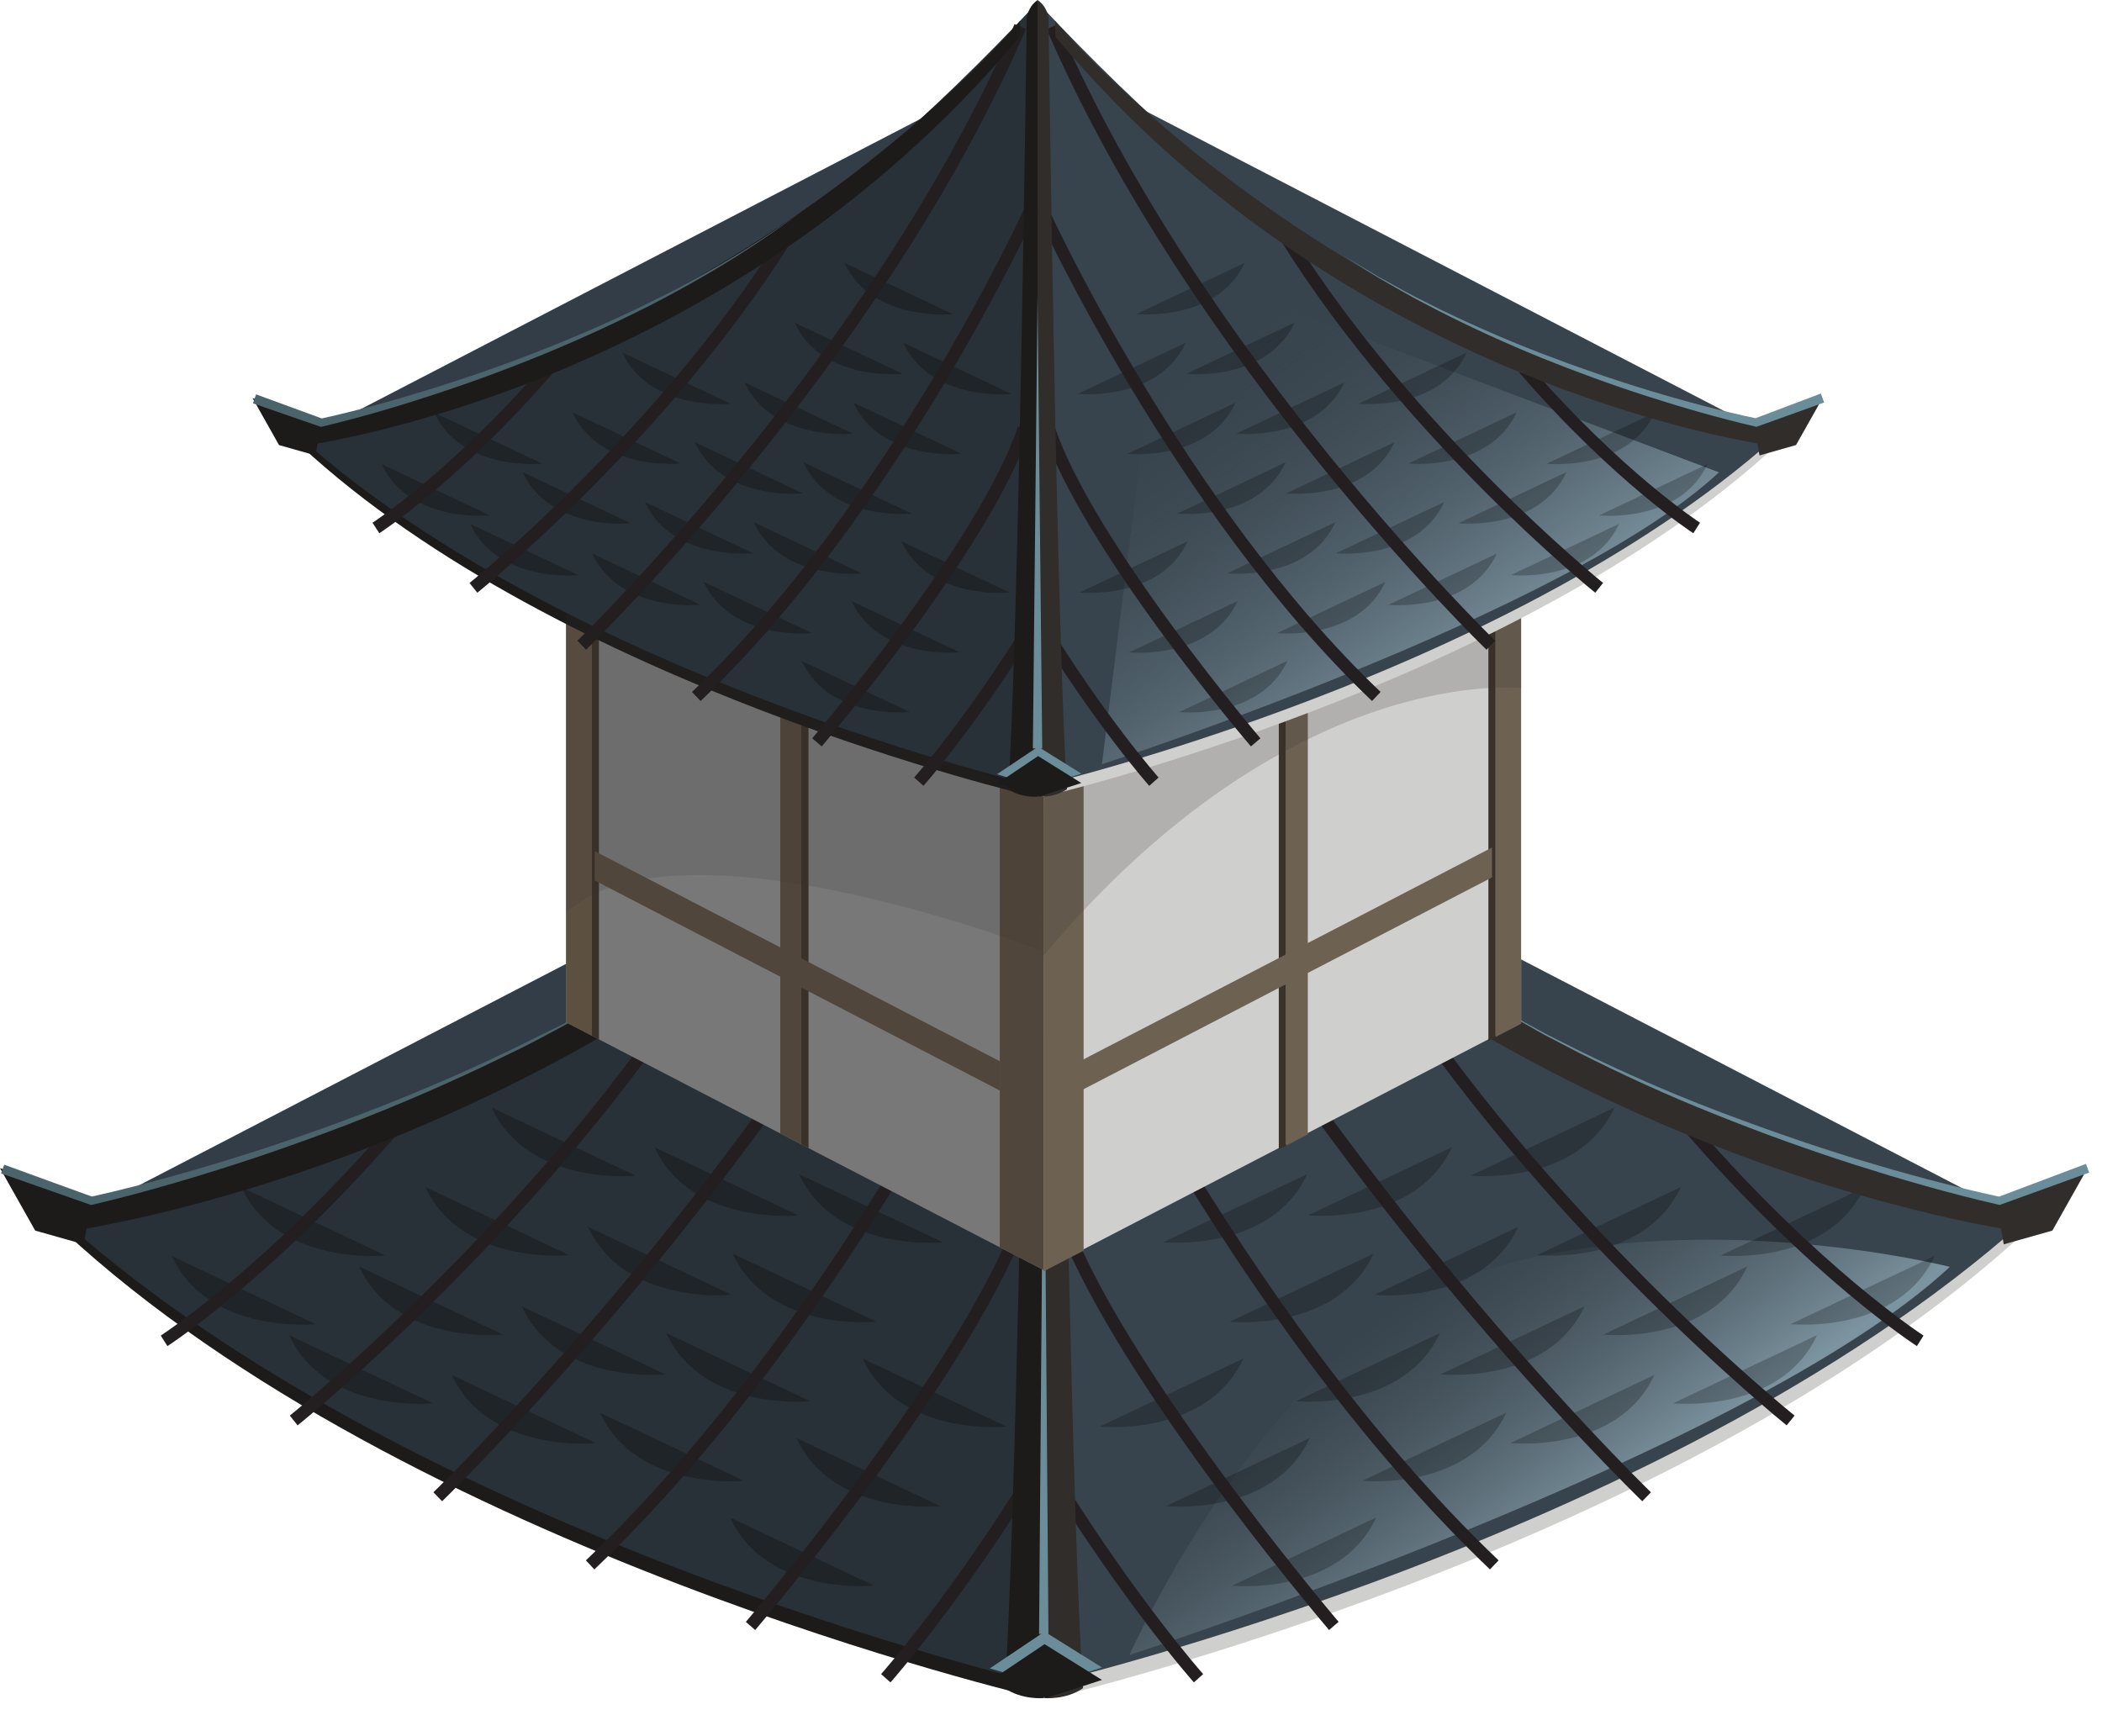 <svg width="46" height="38" viewBox="0 0 46 38" fill="none" xmlns="http://www.w3.org/2000/svg">
<path d="M22.64 37.142C22.64 37.142 8.944 33.956 1.387 26.938C1.387 26.938 9.976 28.448 22.64 14.901V37.142Z" fill="#1C1B1A"/>
<path d="M40.382 27.204L24.39 19.352V16.384L43.843 26.474L40.382 27.204Z" fill="#38444D"/>
<path d="M4.529 27.316L21.473 19.352V16.384L2.019 26.474L4.529 27.316Z" fill="#333D48"/>
<path d="M22.845 36.869C22.845 36.869 8.793 33.6 1.041 26.4C1.041 26.4 9.852 27.949 22.845 14.05V36.869Z" fill="#293138"/>
<path d="M22.982 37.171C22.982 37.171 36.783 33.958 44.398 26.888C44.398 26.888 35.744 28.409 22.982 14.758V37.171Z" fill="#CFCFCE"/>
<path d="M22.845 36.869C22.845 36.869 36.897 33.6 44.65 26.4C44.65 26.4 35.839 27.949 22.845 14.05V36.869Z" fill="#38444D"/>
<path d="M24.717 36.222C24.717 36.222 38.266 31.834 42.67 27.728C42.67 27.728 36.998 26.281 32.183 27.899C27.762 29.385 24.717 36.222 24.717 36.222Z" fill="url(#paint0_linear)"/>
<g opacity="0.7">
<path opacity="0.33" d="M33.053 31.585C33.053 31.585 35.398 31.827 36.205 30.093L33.053 31.585Z" fill="black"/>
<path opacity="0.33" d="M31.525 30.081C31.525 30.081 33.87 30.323 34.677 28.59L31.525 30.081Z" fill="black"/>
<path opacity="0.33" d="M30.074 28.342C30.074 28.342 32.419 28.583 33.225 26.851L30.074 28.342Z" fill="black"/>
<path opacity="0.33" d="M39.184 28.982C39.184 28.982 41.529 29.223 42.336 27.49L39.184 28.982Z" fill="black"/>
<path opacity="0.33" d="M37.654 27.478C37.654 27.478 40 27.719 40.806 25.986L37.654 27.478Z" fill="black"/>
<path opacity="0.33" d="M28.624 26.6C28.624 26.6 30.969 26.842 31.776 25.108L28.624 26.6Z" fill="black"/>
<path opacity="0.33" d="M36.614 30.714C36.614 30.714 38.959 30.956 39.765 29.222L36.614 30.714Z" fill="black"/>
<path opacity="0.33" d="M35.086 29.211C35.086 29.211 37.431 29.453 38.237 27.719L35.086 29.211Z" fill="black"/>
<path opacity="0.33" d="M33.634 27.471C33.634 27.471 35.979 27.712 36.786 25.979L33.634 27.471Z" fill="black"/>
<path opacity="0.33" d="M32.182 25.731C32.182 25.731 34.527 25.973 35.333 24.24L32.182 25.731Z" fill="black"/>
<path opacity="0.33" d="M27.171 24.862C27.171 24.862 29.516 25.104 30.322 23.37L27.171 24.862Z" fill="black"/>
<path opacity="0.33" d="M25.72 23.122C25.72 23.122 28.065 23.363 28.871 21.63L25.72 23.122Z" fill="black"/>
<path opacity="0.33" d="M29.811 32.41C29.811 32.41 32.156 32.653 32.963 30.919L29.811 32.41Z" fill="black"/>
<path opacity="0.33" d="M28.36 30.668C28.36 30.668 30.705 30.91 31.511 29.177L28.36 30.668Z" fill="black"/>
<path opacity="0.33" d="M26.909 28.929C26.909 28.929 29.254 29.17 30.061 27.436L26.909 28.929Z" fill="black"/>
<path opacity="0.33" d="M26.965 34.705C26.965 34.705 29.31 34.947 30.116 33.214L26.965 34.705Z" fill="black"/>
<path opacity="0.33" d="M25.514 32.965C25.514 32.965 27.858 33.207 28.665 31.473L25.514 32.965Z" fill="black"/>
<path opacity="0.33" d="M24.062 31.225C24.062 31.225 26.407 31.467 27.213 29.733L24.062 31.225Z" fill="black"/>
<path opacity="0.33" d="M25.458 27.188C25.458 27.188 27.803 27.43 28.609 25.697L25.458 27.188Z" fill="black"/>
<path opacity="0.33" d="M24.007 25.449C24.007 25.449 26.351 25.691 27.158 23.957L24.007 25.449Z" fill="black"/>
</g>
<path d="M29.085 35.676C28.886 35.442 24.185 29.906 23.035 26.493L23.294 26.406C24.428 29.769 29.246 35.442 29.294 35.497L29.085 35.676Z" fill="#231F20"/>
<path d="M26.127 36.823C26.111 36.805 24.529 35.02 22.765 32.12L22.999 31.978C24.749 34.855 26.315 36.626 26.33 36.641L26.127 36.823Z" fill="#231F20"/>
<path d="M32.606 34.35C26.852 28.868 22.897 20.25 22.857 20.164L23.107 20.051C23.146 20.137 27.08 28.707 32.795 34.152L32.606 34.35Z" fill="#231F20"/>
<path d="M35.939 32.858C35.917 32.838 33.764 30.754 31.125 27.504C28.689 24.504 25.327 19.867 23.147 14.812L23.399 14.704C27.546 24.323 36.043 32.58 36.129 32.662L35.939 32.858Z" fill="#231F20"/>
<path d="M39.099 31.197C39.045 31.154 33.602 26.754 30.001 21.031L30.233 20.886C33.81 26.573 39.217 30.94 39.272 30.984L39.099 31.197Z" fill="#231F20"/>
<path d="M41.949 29.462C41.926 29.448 39.643 27.967 36.895 24.798L37.1 24.619C39.822 27.759 42.073 29.218 42.094 29.232L41.949 29.462Z" fill="#231F20"/>
<path d="M44.364 26.979C44.364 26.979 32.06 25.46 23.363 15.048L23.357 14.59C23.357 14.59 31.318 24.145 44.932 26.469L44.364 26.979Z" fill="#302D2B"/>
<path d="M1.998 26.281L0 25.567L0.77 26.934L1.834 27.235L1.998 26.281Z" fill="#1C1B1A"/>
<path d="M43.686 26.281L45.684 25.567L44.914 26.934L43.85 27.235L43.686 26.281Z" fill="#302D2B"/>
<path opacity="0.33" d="M13.039 31.585C13.039 31.585 10.694 31.827 9.887 30.094L13.039 31.585Z" fill="#0D0C0C"/>
<path opacity="0.33" d="M14.567 30.082C14.567 30.082 12.222 30.324 11.416 28.59L14.567 30.082Z" fill="#0D0C0C"/>
<path opacity="0.33" d="M16.018 28.342C16.018 28.342 13.673 28.583 12.867 26.851L16.018 28.342Z" fill="#0D0C0C"/>
<path opacity="0.33" d="M6.908 28.982C6.908 28.982 4.563 29.223 3.757 27.489L6.908 28.982Z" fill="#0D0C0C"/>
<path opacity="0.33" d="M8.436 27.479C8.436 27.479 6.091 27.72 5.285 25.986L8.436 27.479Z" fill="#0D0C0C"/>
<path opacity="0.33" d="M17.473 26.6C17.473 26.6 15.128 26.842 14.322 25.109L17.473 26.6Z" fill="#0D0C0C"/>
<path opacity="0.33" d="M9.478 30.714C9.478 30.714 7.133 30.956 6.327 29.223L9.478 30.714Z" fill="#0D0C0C"/>
<path opacity="0.33" d="M11.007 29.211C11.007 29.211 8.661 29.453 7.856 27.719L11.007 29.211Z" fill="#0D0C0C"/>
<path opacity="0.33" d="M12.458 27.471C12.458 27.471 10.113 27.713 9.307 25.98L12.458 27.471Z" fill="#0D0C0C"/>
<path opacity="0.33" d="M13.909 25.732C13.909 25.732 11.564 25.974 10.758 24.24L13.909 25.732Z" fill="#0D0C0C"/>
<path opacity="0.33" d="M18.921 24.862C18.921 24.862 16.576 25.104 15.77 23.371L18.921 24.862Z" fill="#0D0C0C"/>
<path opacity="0.33" d="M20.373 23.122C20.373 23.122 18.027 23.364 17.221 21.631L20.373 23.122Z" fill="#0D0C0C"/>
<path opacity="0.33" d="M16.281 32.41C16.281 32.41 13.936 32.653 13.129 30.919L16.281 32.41Z" fill="#0D0C0C"/>
<path opacity="0.33" d="M17.732 30.669C17.732 30.669 15.387 30.911 14.581 29.177L17.732 30.669Z" fill="#0D0C0C"/>
<path opacity="0.33" d="M19.184 28.929C19.184 28.929 16.838 29.171 16.032 27.437L19.184 28.929Z" fill="#0D0C0C"/>
<path opacity="0.33" d="M19.128 34.705C19.128 34.705 16.782 34.947 15.977 33.214L19.128 34.705Z" fill="#0D0C0C"/>
<path opacity="0.33" d="M20.578 32.965C20.578 32.965 18.234 33.207 17.428 31.473L20.578 32.965Z" fill="#0D0C0C"/>
<path opacity="0.33" d="M22.03 31.225C22.03 31.225 19.685 31.467 18.879 29.734L22.03 31.225Z" fill="#0D0C0C"/>
<path opacity="0.33" d="M20.635 27.189C20.635 27.189 18.29 27.431 17.484 25.697L20.635 27.189Z" fill="#0D0C0C"/>
<path opacity="0.33" d="M22.086 25.45C22.086 25.45 19.741 25.692 18.935 23.958L22.086 25.45Z" fill="#0D0C0C"/>
<path d="M22.845 13.982V37.166C22.845 37.166 23.332 37.212 23.701 36.948C23.701 36.948 23.428 33.885 23.164 14.59C23.164 14.471 23.135 14.353 23.079 14.247C23.024 14.141 22.943 14.05 22.845 13.982Z" fill="#302D2B"/>
<path d="M16.527 35.676L16.322 35.499C16.37 35.442 21.187 29.768 22.321 26.407L22.58 26.494C21.427 29.906 16.727 35.442 16.527 35.676Z" fill="#231F20"/>
<path d="M19.487 36.823L19.282 36.641C19.297 36.624 20.863 34.855 22.613 31.978L22.847 32.12C21.084 35.02 19.503 36.805 19.487 36.823Z" fill="#231F20"/>
<path d="M13.007 34.35L12.822 34.152C18.537 28.707 22.467 20.139 22.51 20.051L22.759 20.164C22.716 20.25 18.76 28.868 13.007 34.35Z" fill="#231F20"/>
<path d="M9.675 32.858L9.485 32.662C9.57 32.58 18.067 24.322 22.214 14.704L22.466 14.812C20.286 19.867 16.925 24.504 14.489 27.504C11.849 30.754 9.696 32.838 9.675 32.858Z" fill="#231F20"/>
<path d="M6.513 31.197L6.342 30.984C6.396 30.94 11.804 26.572 15.381 20.886L15.613 21.031C12.01 26.757 6.568 31.154 6.513 31.197Z" fill="#231F20"/>
<path d="M3.664 29.462L3.518 29.232C3.54 29.218 5.792 27.755 8.512 24.619L8.717 24.798C5.97 27.967 3.687 29.448 3.664 29.462Z" fill="#231F20"/>
<path d="M22.845 13.982V37.166C22.845 37.166 22.359 37.212 21.989 36.948C21.989 36.948 22.263 33.885 22.527 14.59C22.527 14.471 22.555 14.353 22.611 14.247C22.666 14.141 22.747 14.05 22.845 13.982Z" fill="#1C1B1A"/>
<path d="M1.324 26.979C1.324 26.979 13.628 25.46 22.326 15.051L22.337 14.59C22.337 14.59 14.37 24.145 0.756 26.469L1.324 26.979Z" fill="#1C1B1A"/>
<path d="M21.662 36.516L22.859 35.712L24.115 36.496L22.909 36.887L21.662 36.516Z" fill="#6B8D99"/>
<path d="M21.662 36.789L22.859 35.986L24.115 36.769L22.909 37.16L21.662 36.789Z" fill="#1C1B1A"/>
<path d="M22.739 35.763L22.842 22.593L22.944 35.763H22.739Z" fill="#6B8D99"/>
<path d="M45.72 25.664L43.785 26.364L43.76 26.373L43.736 26.367C43.203 26.246 42.676 26.108 42.151 25.961C41.888 25.889 41.628 25.809 41.366 25.734L40.587 25.492C39.549 25.159 38.526 24.79 37.515 24.382C36.502 23.981 35.513 23.525 34.541 23.036L33.817 22.659C33.578 22.529 33.345 22.39 33.108 22.256L32.754 22.051C32.636 21.983 32.523 21.907 32.407 21.835L31.718 21.405L32.413 21.831C32.53 21.899 32.644 21.974 32.762 22.042L33.119 22.239C33.357 22.37 33.593 22.505 33.833 22.632L34.561 22.998C35.538 23.477 36.532 23.915 37.547 24.302C38.562 24.688 39.588 25.049 40.626 25.367L41.407 25.598C41.668 25.669 41.929 25.745 42.191 25.814C42.715 25.95 43.244 26.084 43.772 26.196L43.723 26.2L45.648 25.474L45.72 25.664Z" fill="#6B8D99"/>
<path d="M0.092 25.492L2.028 26.196H1.979C2.602 26.059 3.225 25.896 3.842 25.724C4.459 25.552 5.073 25.365 5.684 25.167C6.903 24.768 8.109 24.328 9.292 23.828C9.884 23.58 10.471 23.319 11.049 23.041C11.34 22.904 11.625 22.759 11.913 22.616C12.201 22.474 12.483 22.323 12.764 22.166C13.894 21.553 14.981 20.865 16.018 20.106C14.989 20.877 13.909 21.576 12.786 22.202C12.507 22.362 12.222 22.51 11.939 22.663C11.656 22.816 11.368 22.96 11.078 23.098C10.502 23.384 9.915 23.651 9.328 23.908C8.148 24.422 6.944 24.878 5.726 25.292C5.117 25.497 4.504 25.691 3.886 25.872C3.27 26.053 2.647 26.222 2.017 26.369L1.993 26.374L1.968 26.365L0.023 25.682L0.092 25.492Z" fill="#4B646B"/>
<path d="M33.189 22.744V22.95H33.191V22.743L33.189 22.744Z" fill="#3A3128"/>
<path d="M22.838 27.797L12.388 22.376V10.819L22.838 16.239V27.797Z" fill="#787878"/>
<path d="M12.948 10.819H12.389V22.377L12.948 22.666V10.819Z" fill="#5C5041"/>
<path d="M17.534 13.102H17.075V24.807L17.534 25.045V13.102Z" fill="#51463B"/>
<path d="M12.948 10.819V22.666L13.107 22.749V10.819H12.948Z" fill="#3A3128"/>
<path d="M21.879 15.742V27.3L22.836 27.796V16.238L21.879 15.742Z" fill="#51463B"/>
<path d="M17.534 13.012V13.103V25.045L17.553 25.055L17.694 25.129V13.094L17.534 13.012Z" fill="#3A3128"/>
<path d="M32.73 11.344H32.731V10.81H32.572V22.779L32.73 22.697V11.344Z" fill="#3A3128"/>
<path d="M22.838 27.797L33.288 22.376V10.819L22.838 16.239V27.797Z" fill="#CFCFCE"/>
<path d="M22.553 17.418C22.553 17.418 12.253 15.022 6.57 9.744C6.57 9.744 13.029 10.88 22.553 0.691V17.418Z" fill="#1C1B1A"/>
<path d="M35.896 9.943L23.869 4.038V1.807L38.5 9.395L35.896 9.943Z" fill="#38444D"/>
<path opacity="0.15" d="M22.823 17.436L22.803 20.81C22.803 20.81 14.892 17.728 12.39 19.97V13.383L22.823 17.436Z" fill="#3A3431"/>
<path d="M8.932 10.027L21.676 4.038V1.807L7.046 9.395L8.932 10.027Z" fill="#333D48"/>
<path d="M28.144 13.302V25.075L28.62 24.828V13.302H28.144Z" fill="#6D6152"/>
<path d="M32.731 11.344V22.696L33.288 22.407V11.344H32.731Z" fill="#6D6152"/>
<path d="M32.73 11.344H32.731V10.81H32.572V22.779L32.73 22.697V11.344Z" fill="#3A3128"/>
<path d="M22.836 15.677V27.828L23.714 27.373V15.677H22.836Z" fill="#6D6152"/>
<path d="M22.707 17.212C22.707 17.212 12.137 14.754 6.31 9.339C6.31 9.339 12.936 10.501 22.707 0.051V17.212Z" fill="#293138"/>
<path d="M28.144 25.075V13.302H27.985V25.157L28.144 25.075Z" fill="#3A3128"/>
<path opacity="0.2" d="M33.288 15.062C33.288 15.062 28.242 14.468 22.826 20.927L22.815 13.198L33.288 13.01V15.062Z" fill="#3A3431"/>
<path d="M22.809 17.441C22.809 17.441 33.189 15.027 38.915 9.708C38.915 9.708 32.407 10.852 22.809 0.585V17.441Z" fill="#CFCFCE"/>
<path d="M22.707 17.212C22.707 17.212 33.276 14.754 39.106 9.339C39.106 9.339 32.479 10.501 22.707 0.051V17.212Z" fill="#38444D"/>
<path d="M24.115 16.726C24.115 16.726 34.309 13.426 37.617 10.338L27.435 6.485C27.203 6.398 26.954 6.364 26.707 6.387C26.46 6.409 26.221 6.487 26.009 6.615C25.797 6.743 25.616 6.918 25.481 7.125C25.345 7.333 25.259 7.569 25.228 7.815L24.115 16.726Z" fill="url(#paint1_linear)"/>
<g opacity="0.7">
<path opacity="0.33" d="M30.384 13.238C30.384 13.238 32.148 13.42 32.755 12.117L30.384 13.238Z" fill="black"/>
<path opacity="0.33" d="M29.235 12.109C29.235 12.109 30.999 12.29 31.605 10.987L29.235 12.109Z" fill="black"/>
<path opacity="0.33" d="M28.145 10.8C28.145 10.8 29.909 10.981 30.515 9.678L28.145 10.8Z" fill="black"/>
<path opacity="0.33" d="M34.995 11.281C34.995 11.281 36.759 11.463 37.365 10.159L34.995 11.281Z" fill="black"/>
<path opacity="0.33" d="M33.846 10.15C33.846 10.15 35.61 10.331 36.218 9.028L33.846 10.15Z" fill="black"/>
<path opacity="0.33" d="M27.051 9.491C27.051 9.491 28.814 9.673 29.421 8.369L27.051 9.491Z" fill="black"/>
<path opacity="0.33" d="M33.063 12.587C33.063 12.587 34.826 12.769 35.432 11.465L33.063 12.587Z" fill="black"/>
<path opacity="0.33" d="M31.913 11.453C31.913 11.453 33.676 11.635 34.283 10.331L31.913 11.453Z" fill="black"/>
<path opacity="0.33" d="M30.822 10.145C30.822 10.145 32.585 10.326 33.191 9.023L30.822 10.145Z" fill="black"/>
<path opacity="0.33" d="M29.73 8.836C29.73 8.836 31.493 9.018 32.1 7.714L29.73 8.836Z" fill="black"/>
<path opacity="0.33" d="M25.961 8.182C25.961 8.182 27.725 8.364 28.331 7.06L25.961 8.182Z" fill="black"/>
<path opacity="0.33" d="M24.869 6.874C24.869 6.874 26.633 7.056 27.24 5.752L24.869 6.874Z" fill="black"/>
<path opacity="0.33" d="M27.946 13.858C27.946 13.858 29.71 14.039 30.317 12.736L27.946 13.858Z" fill="black"/>
<path opacity="0.33" d="M26.855 12.55C26.855 12.55 28.619 12.731 29.225 11.428L26.855 12.55Z" fill="black"/>
<path opacity="0.33" d="M25.764 11.241C25.764 11.241 27.53 11.425 28.134 10.119L25.764 11.241Z" fill="black"/>
<path opacity="0.33" d="M25.806 15.585C25.806 15.585 27.569 15.767 28.175 14.463L25.806 15.585Z" fill="black"/>
<path opacity="0.33" d="M24.714 14.277C24.714 14.277 26.477 14.458 27.084 13.155L24.714 14.277Z" fill="black"/>
<path opacity="0.33" d="M23.623 12.968C23.623 12.968 25.386 13.15 25.992 11.846L23.623 12.968Z" fill="black"/>
<path opacity="0.33" d="M24.672 9.933C24.672 9.933 26.436 10.115 27.042 8.811L24.672 9.933Z" fill="black"/>
<path opacity="0.33" d="M23.581 8.622C23.581 8.622 25.345 8.804 25.951 7.5L23.581 8.622Z" fill="black"/>
</g>
<path d="M27.375 16.337C27.225 16.161 23.686 11.993 22.818 9.42L23.078 9.333C23.928 11.855 27.547 16.117 27.583 16.16L27.375 16.337Z" fill="#231F20"/>
<path d="M25.15 17.2C25.138 17.187 23.946 15.842 22.619 13.658L22.852 13.517C24.167 15.677 25.343 17.003 25.354 17.018L25.15 17.2Z" fill="#231F20"/>
<path d="M30.025 15.343C25.693 11.215 22.716 4.726 22.686 4.663L22.935 4.55C22.965 4.618 25.921 11.055 30.213 15.145L30.025 15.343Z" fill="#231F20"/>
<path d="M32.531 14.221C32.463 14.159 26.043 7.917 22.904 0.638L23.156 0.53C26.272 7.759 32.66 13.962 32.721 14.023L32.531 14.221Z" fill="#231F20"/>
<path d="M34.91 12.973C34.869 12.941 30.772 9.631 28.06 5.317L28.291 5.172C30.979 9.444 35.041 12.725 35.081 12.759L34.91 12.973Z" fill="#231F20"/>
<path d="M37.056 11.671C37.039 11.66 35.318 10.544 33.248 8.157L33.453 7.978C35.495 10.332 37.186 11.43 37.203 11.441L37.056 11.671Z" fill="#231F20"/>
<path d="M38.891 9.775C38.891 9.775 29.637 8.632 23.097 0.804L23.089 0.457C23.089 0.457 29.08 7.643 39.318 9.391L38.891 9.775Z" fill="#302D2B"/>
<path d="M7.03 9.25L5.527 8.713L6.106 9.741L6.906 9.968L7.03 9.25Z" fill="#1C1B1A"/>
<path d="M38.381 9.25L39.884 8.713L39.304 9.741L38.504 9.968L38.381 9.25Z" fill="#302D2B"/>
<path opacity="0.33" d="M15.333 13.238C15.333 13.238 13.569 13.42 12.963 12.117L15.333 13.238Z" fill="#0D0C0C"/>
<path opacity="0.33" d="M16.482 12.109C16.482 12.109 14.719 12.29 14.112 10.987L16.482 12.109Z" fill="#0D0C0C"/>
<path opacity="0.33" d="M17.573 10.8C17.573 10.8 15.81 10.982 15.204 9.678L17.573 10.8Z" fill="#0D0C0C"/>
<path opacity="0.33" d="M10.722 11.281C10.722 11.281 8.958 11.463 8.352 10.16L10.722 11.281Z" fill="#0D0C0C"/>
<path opacity="0.33" d="M11.871 10.15C11.871 10.15 10.108 10.332 9.502 9.029L11.871 10.15Z" fill="#0D0C0C"/>
<path opacity="0.33" d="M18.665 9.491C18.665 9.491 16.901 9.673 16.295 8.37L18.665 9.491Z" fill="#0D0C0C"/>
<path opacity="0.33" d="M12.655 12.587C12.655 12.587 10.892 12.769 10.286 11.465L12.655 12.587Z" fill="#0D0C0C"/>
<path opacity="0.33" d="M13.805 11.453C13.805 11.453 12.041 11.636 11.435 10.332L13.805 11.453Z" fill="#0D0C0C"/>
<path opacity="0.33" d="M14.896 10.145C14.896 10.145 13.132 10.327 12.526 9.023L14.896 10.145Z" fill="#0D0C0C"/>
<path opacity="0.33" d="M15.988 8.837C15.988 8.837 14.224 9.018 13.618 7.715L15.988 8.837Z" fill="#0D0C0C"/>
<path opacity="0.33" d="M19.756 8.183C19.756 8.183 17.993 8.365 17.387 7.061L19.756 8.183Z" fill="#0D0C0C"/>
<path opacity="0.33" d="M20.848 6.874C20.848 6.874 19.084 7.056 18.478 5.752L20.848 6.874Z" fill="#0D0C0C"/>
<path opacity="0.33" d="M17.771 13.858C17.771 13.858 16.007 14.04 15.401 12.736L17.771 13.858Z" fill="#0D0C0C"/>
<path opacity="0.33" d="M18.862 12.55C18.862 12.55 17.099 12.732 16.492 11.428L18.862 12.55Z" fill="#0D0C0C"/>
<path opacity="0.33" d="M19.954 11.241C19.954 11.241 18.19 11.425 17.584 10.12L19.954 11.241Z" fill="#0D0C0C"/>
<path opacity="0.33" d="M19.912 15.586C19.912 15.586 18.148 15.767 17.542 14.464L19.912 15.586Z" fill="#0D0C0C"/>
<path opacity="0.33" d="M21.003 14.277C21.003 14.277 19.24 14.459 18.634 13.155L21.003 14.277Z" fill="#0D0C0C"/>
<path opacity="0.33" d="M22.095 12.968C22.095 12.968 20.331 13.15 19.725 11.847L22.095 12.968Z" fill="#0D0C0C"/>
<path opacity="0.33" d="M21.045 9.933C21.045 9.933 19.281 10.115 18.675 8.811L21.045 9.933Z" fill="#0D0C0C"/>
<path opacity="0.33" d="M22.137 8.623C22.137 8.623 20.373 8.805 19.767 7.501L22.137 8.623Z" fill="#0D0C0C"/>
<path d="M22.707 0V17.436C22.707 17.436 23.073 17.47 23.351 17.272C23.351 17.272 23.146 14.968 22.947 0.456C22.947 0.366 22.925 0.278 22.883 0.199C22.842 0.119 22.781 0.051 22.707 0Z" fill="#302D2B"/>
<path d="M17.982 16.337L17.774 16.16C17.81 16.117 21.429 11.853 22.279 9.333L22.538 9.42C21.671 11.993 18.132 16.161 17.982 16.337Z" fill="#231F20"/>
<path d="M20.21 17.2L20.005 17.018C20.016 17.006 21.192 15.677 22.507 13.517L22.74 13.658C21.41 15.842 20.219 17.187 20.21 17.2Z" fill="#231F20"/>
<path d="M15.332 15.343L15.143 15.145C19.436 11.055 22.395 4.618 22.422 4.549L22.671 4.663C22.641 4.726 19.663 11.216 15.332 15.343Z" fill="#231F20"/>
<path d="M12.825 14.221L12.636 14.023C12.7 13.96 19.085 7.756 22.202 0.528L22.453 0.636C19.314 7.917 12.89 14.159 12.825 14.221Z" fill="#231F20"/>
<path d="M10.446 12.973L10.275 12.76C10.316 12.727 14.38 9.445 17.066 5.172L17.297 5.318C14.585 9.631 10.487 12.94 10.446 12.973Z" fill="#231F20"/>
<path d="M8.301 11.671L8.152 11.441C8.17 11.43 9.863 10.332 11.902 7.978L12.107 8.157C10.039 10.544 8.318 11.66 8.301 11.671Z" fill="#231F20"/>
<path d="M22.707 0V17.436C22.707 17.436 22.341 17.47 22.064 17.272C22.064 17.272 22.269 14.968 22.468 0.456C22.468 0.366 22.49 0.278 22.532 0.199C22.573 0.119 22.634 0.051 22.707 0Z" fill="#1C1B1A"/>
<path d="M6.523 9.775C6.523 9.775 15.776 8.632 22.316 0.804L22.324 0.457C22.324 0.457 16.334 7.643 6.095 9.391L6.523 9.775Z" fill="#1C1B1A"/>
<path d="M21.818 16.946L22.718 16.343L23.663 16.932L22.755 17.226L21.818 16.946Z" fill="#6B8D99"/>
<path d="M21.879 23.868L13.015 19.271V18.629L21.879 23.227V23.868Z" fill="#51463B"/>
<path d="M21.818 17.152L22.718 16.548L23.663 17.138L22.755 17.431L21.818 17.152Z" fill="#1C1B1A"/>
<path d="M22.603 16.381L22.705 6.476L22.808 16.381H22.603Z" fill="#6B8D99"/>
<path d="M39.919 8.81L38.463 9.333L38.438 9.342L38.414 9.336C37.612 9.15 36.826 8.923 36.045 8.672C35.264 8.421 34.495 8.139 33.736 7.833C32.977 7.526 32.231 7.184 31.502 6.814L30.958 6.53C30.778 6.432 30.602 6.325 30.424 6.226L30.158 6.073C30.07 6.02 29.985 5.964 29.898 5.91L29.38 5.582L29.904 5.9C29.992 5.953 30.078 6.007 30.166 6.059L30.435 6.206C30.614 6.304 30.792 6.406 30.974 6.5L31.521 6.774C32.255 7.13 33.004 7.457 33.768 7.749C34.532 8.041 35.303 8.308 36.084 8.545C36.865 8.782 37.657 8.993 38.45 9.16H38.401L39.848 8.613L39.919 8.81Z" fill="#6B8D99"/>
<path d="M5.605 8.632L7.06 9.165H7.011C7.948 8.96 8.878 8.691 9.796 8.397C10.713 8.103 11.621 7.769 12.511 7.396C12.956 7.21 13.4 7.015 13.833 6.806C14.052 6.705 14.266 6.595 14.483 6.489C14.7 6.382 14.913 6.268 15.123 6.151C15.974 5.693 16.792 5.178 17.573 4.609C16.801 5.189 15.991 5.716 15.148 6.188C14.938 6.309 14.723 6.42 14.511 6.536C14.298 6.651 14.082 6.759 13.864 6.864C13.431 7.08 12.992 7.282 12.548 7.476C11.659 7.864 10.755 8.212 9.839 8.522C8.923 8.832 7.992 9.113 7.048 9.338L7.025 9.344L6.999 9.335L5.536 8.828L5.605 8.632Z" fill="#4B646B"/>
<path d="M23.658 23.868L32.65 19.204V18.55L23.658 23.214V23.868Z" fill="#6D6152"/>
<defs>
<linearGradient id="paint0_linear" x1="31.043" y1="28.341" x2="34.738" y2="33.414" gradientUnits="userSpaceOnUse">
<stop stop-color="#596870" stop-opacity="0"/>
<stop offset="1" stop-color="#849DAA" stop-opacity="0.9"/>
</linearGradient>
<linearGradient id="paint1_linear" x1="27.5" y1="7" x2="33" y2="15" gradientUnits="userSpaceOnUse">
<stop stop-color="#38444D" stop-opacity="0"/>
<stop offset="1" stop-color="#849DAA"/>
</linearGradient>
</defs>
</svg>
